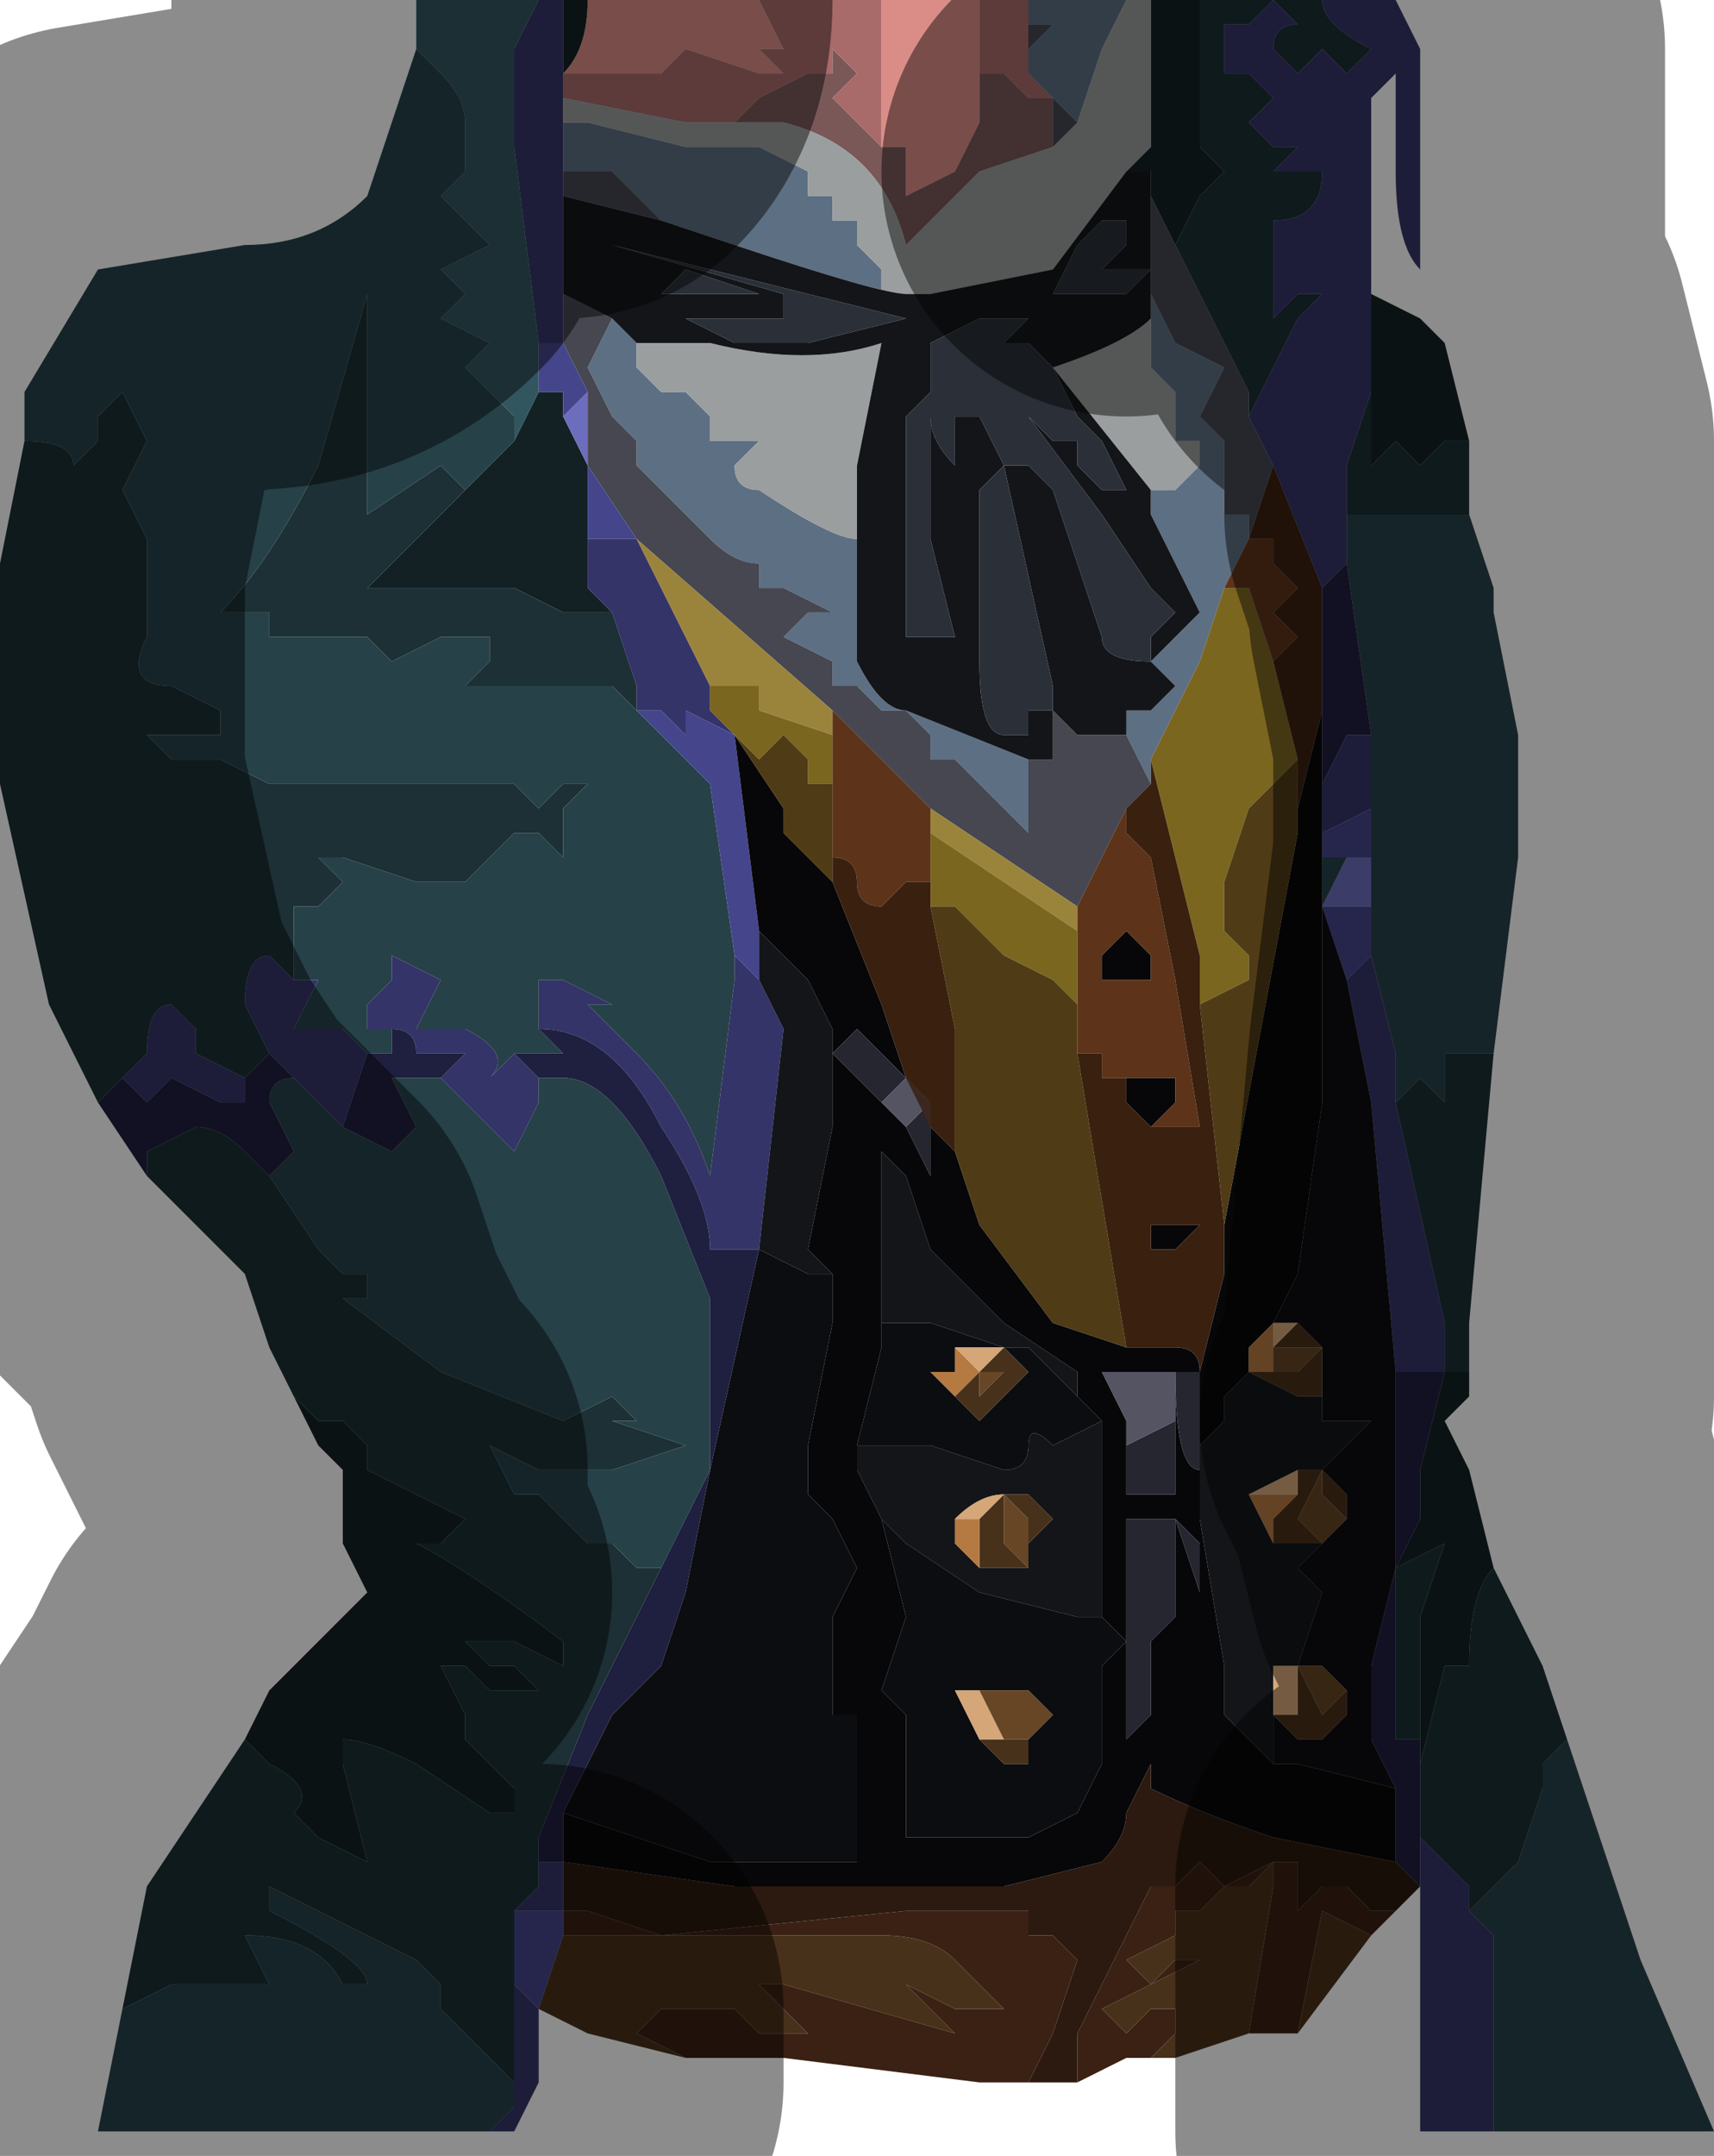 <?xml version="1.0" encoding="UTF-8" standalone="no"?>
<svg xmlns:xlink="http://www.w3.org/1999/xlink" height="4.4px" width="3.5px" xmlns="http://www.w3.org/2000/svg">
  <g transform="matrix(1.0, 0.0, 0.0, 1.0, 1.6, 2.2)">
    <path d="M0.4 -2.05 L0.45 -2.05 0.5 -2.0 0.55 -2.0 0.55 -1.9 0.55 -1.9 0.4 -1.85 0.3 -1.75 0.25 -1.7 Q0.2 -1.9 0.0 -1.95 L-0.15 -1.95 -0.1 -1.95 -0.05 -2.0 0.05 -2.05 0.05 -2.05 0.1 -2.05 0.1 -2.1 0.15 -2.05 0.1 -2.0 0.15 -1.95 0.2 -1.9 0.25 -1.9 0.25 -1.85 0.25 -1.8 0.35 -1.85 0.4 -1.95 0.4 -2.05" fill="#7a5858" fill-rule="evenodd" stroke="none"/>
    <path d="M0.55 -2.0 L0.5 -2.0 0.45 -2.05 0.4 -2.05 0.4 -2.2 0.5 -2.2 0.5 -2.15 0.5 -2.1 0.5 -2.05 0.55 -2.0 M0.25 -1.9 L0.2 -1.9 0.15 -1.95 0.1 -2.0 0.15 -2.05 0.1 -2.1 0.1 -2.05 0.05 -2.05 0.05 -2.05 -0.05 -2.0 -0.1 -1.95 -0.15 -1.95 -0.2 -1.95 -0.45 -2.0 -0.45 -2.05 -0.45 -2.05 -0.45 -2.05 -0.35 -2.05 -0.25 -2.05 -0.2 -2.05 -0.25 -2.05 -0.2 -2.1 -0.2 -2.1 -0.05 -2.05 0.0 -2.05 -0.05 -2.1 -0.05 -2.1 0.0 -2.1 -0.05 -2.2 0.2 -2.2 0.2 -2.1 0.2 -2.0 0.2 -1.9 0.25 -1.9 M-0.45 -2.05 L-0.45 -2.05 -0.45 -2.05" fill="#a86b6a" fill-rule="evenodd" stroke="none"/>
    <path d="M1.2 -1.4 L1.2 -1.5 1.2 -1.6 1.3 -1.55 1.35 -1.5 1.4 -1.3 1.4 -1.3 1.35 -1.3 1.3 -1.25 1.25 -1.3 1.2 -1.25 Q1.2 -1.25 1.2 -1.3 L1.2 -1.35 1.2 -1.4 M0.85 -2.2 L0.85 -1.95 0.85 -1.9 0.9 -1.85 0.9 -1.85 0.85 -1.8 0.8 -1.7 0.75 -1.8 0.75 -1.85 0.7 -1.85 0.75 -1.9 0.75 -1.95 0.75 -2.2 0.85 -2.2 M1.4 0.6 L1.4 0.65 1.35 0.7 1.4 0.8 1.45 1.0 Q1.4 1.05 1.4 1.2 L1.35 1.2 1.3 1.4 1.3 1.2 1.3 1.1 1.35 0.95 1.25 1.0 1.3 0.9 1.3 0.8 1.35 0.6 1.4 0.6 M-1.1 1.35 L-1.05 1.25 -1.0 1.2 -0.85 1.05 -0.9 0.95 -0.9 0.8 -0.95 0.75 -1.0 0.65 -0.95 0.7 -0.9 0.7 -0.85 0.75 -0.85 0.8 -0.65 0.9 -0.7 0.95 -0.75 0.95 -0.75 0.95 Q-0.65 1.0 -0.45 1.15 L-0.45 1.2 -0.55 1.15 -0.6 1.15 -0.6 1.15 -0.65 1.15 -0.6 1.2 -0.55 1.2 Q-0.5 1.25 -0.5 1.25 L-0.55 1.25 -0.6 1.25 -0.65 1.2 -0.7 1.2 -0.65 1.3 -0.65 1.35 -0.55 1.45 -0.55 1.5 -0.6 1.5 -0.75 1.4 Q-0.85 1.35 -0.9 1.35 L-0.9 1.4 -0.85 1.6 -0.85 1.6 -0.95 1.55 -1.0 1.5 Q-0.95 1.45 -1.05 1.4 L-1.1 1.35 M-0.45 -2.2 L-0.4 -2.2 Q-0.4 -2.1 -0.45 -2.05 L-0.45 -2.05 -0.45 -2.2 M-0.55 -1.3 L-0.5 -1.4 -0.45 -1.4 -0.45 -1.35 -0.4 -1.25 -0.4 -1.1 -0.4 -1.0 -0.35 -0.95 -0.45 -0.95 -0.55 -1.0 -0.6 -1.0 -0.6 -1.0 -0.7 -1.0 -0.85 -1.0 -0.75 -1.1 -0.65 -1.2 -0.55 -1.3" fill="#132125" fill-rule="evenodd" stroke="none"/>
    <path d="M1.1 -2.2 L1.25 -2.2 1.3 -2.1 1.3 -1.65 Q1.25 -1.7 1.25 -1.85 L1.25 -2.05 1.2 -2.0 1.2 -1.65 1.2 -1.6 1.2 -1.5 1.2 -1.4 1.15 -1.25 1.15 -1.15 1.15 -1.05 1.1 -1.0 1.1 -1.0 1.0 -1.25 0.95 -1.35 1.0 -1.45 1.05 -1.55 1.1 -1.6 1.05 -1.6 1.0 -1.55 1.0 -1.6 1.0 -1.75 Q1.1 -1.75 1.1 -1.85 L1.1 -1.85 1.05 -1.85 1.05 -1.85 1.0 -1.85 1.0 -1.85 1.05 -1.9 1.0 -1.9 0.95 -1.95 1.0 -2.0 0.95 -2.05 0.9 -2.05 0.9 -2.15 0.95 -2.15 1.0 -2.2 1.05 -2.15 Q1.0 -2.15 1.0 -2.1 L1.05 -2.05 1.1 -2.1 1.15 -2.05 1.2 -2.1 1.2 -2.1 Q1.1 -2.15 1.1 -2.2 M-0.45 -2.05 L-0.45 -2.0 -0.45 -1.95 -0.45 -1.85 -0.45 -1.8 -0.45 -1.6 -0.45 -1.5 -0.5 -1.5 -0.55 -1.9 -0.55 -2.1 -0.5 -2.2 -0.45 -2.2 -0.45 -2.05 -0.45 -2.05 M-0.3 -1.1 L-0.2 -0.9 -0.15 -0.8 -0.15 -0.75 -0.1 -0.7 -0.1 -0.7 -0.2 -0.75 -0.2 -0.7 -0.25 -0.75 -0.3 -0.75 -0.3 -0.8 -0.35 -0.95 -0.4 -1.0 -0.4 -1.1 -0.3 -1.1 -0.3 -1.1 M1.1 -0.5 L1.1 -0.6 1.15 -0.7 1.2 -0.7 1.2 -0.55 1.1 -0.5 M1.2 -0.25 L1.25 -0.05 1.25 0.05 1.35 0.5 1.35 0.6 1.25 0.6 1.2 0.05 1.15 -0.2 1.2 -0.25 M1.45 2.15 L1.3 2.15 1.3 1.65 1.3 1.55 1.4 1.65 1.4 1.7 1.45 1.75 1.45 2.15 M-0.5 1.9 L-0.5 2.05 -0.55 2.15 -0.6 2.15 -0.55 2.1 -0.55 2.05 -0.55 1.85 -0.5 1.9 M-1.0 -0.2 L-1.0 -0.2 -0.95 -0.2 -1.0 -0.1 -0.9 -0.1 -0.85 -0.05 -0.9 0.1 -1.0 0.0 -1.0 0.0 -1.05 -0.05 -1.05 -0.05 -1.1 -0.15 Q-1.1 -0.25 -1.05 -0.25 L-1.0 -0.2 M-0.8 -0.1 L-0.85 -0.1 -0.85 -0.15 -0.8 -0.2 -0.8 -0.25 -0.7 -0.2 -0.75 -0.1 -0.65 -0.1 Q-0.55 -0.05 -0.6 0.0 L-0.55 -0.05 -0.5 0.0 -0.5 0.05 -0.55 0.15 -0.65 0.05 -0.7 0.0 -0.7 0.0 -0.65 -0.05 -0.65 -0.05 -0.7 -0.05 -0.75 -0.05 Q-0.75 -0.1 -0.8 -0.1 L-0.8 -0.1 M-0.5 -0.1 L-0.5 -0.2 -0.45 -0.2 -0.35 -0.15 -0.4 -0.15 -0.4 -0.15 -0.3 -0.05 Q-0.2 0.05 -0.15 0.2 L-0.15 0.2 -0.1 -0.2 -0.1 -0.25 -0.05 -0.2 0.0 -0.1 -0.05 0.35 -0.05 0.35 -0.1 0.35 -0.15 0.35 Q-0.15 0.25 -0.25 0.1 -0.35 -0.1 -0.5 -0.1 M-0.3 -0.75 L-0.3 -0.75 M-1.35 0.0 L-1.3 -0.05 Q-1.3 -0.15 -1.25 -0.15 L-1.2 -0.1 -1.2 -0.05 -1.1 0.0 -1.1 0.05 -1.15 0.05 -1.25 0.0 -1.3 0.05 -1.35 0.0 M-0.5 1.6 L-0.45 1.6 -0.45 1.7 -0.55 1.7 -0.5 1.65 -0.5 1.6" fill="#343469" fill-rule="evenodd" stroke="none"/>
    <path d="M-0.75 -2.1 L-0.75 -2.2 -0.5 -2.2 -0.55 -2.1 -0.55 -1.9 -0.5 -1.5 -0.5 -1.4 -0.55 -1.3 -0.55 -1.35 -0.6 -1.4 -0.65 -1.45 -0.65 -1.45 -0.6 -1.5 -0.7 -1.55 -0.65 -1.6 -0.7 -1.65 -0.6 -1.7 -0.7 -1.8 -0.65 -1.85 -0.65 -1.95 -0.65 -1.95 Q-0.65 -2.0 -0.7 -2.05 L-0.75 -2.1" fill="#32565f" fill-rule="evenodd" stroke="none"/>
    <path d="M0.4 -2.2 L0.4 -2.05 0.4 -1.95 0.35 -1.85 0.25 -1.8 0.25 -1.85 0.25 -1.9 0.2 -1.9 0.2 -2.0 0.2 -2.1 0.2 -2.2 0.4 -2.2 M-0.05 -2.2 L0.0 -2.1 -0.05 -2.1 -0.05 -2.1 0.0 -2.05 -0.05 -2.05 -0.2 -2.1 -0.2 -2.1 -0.25 -2.05 -0.2 -2.05 -0.25 -2.05 -0.35 -2.05 -0.45 -2.05 Q-0.4 -2.1 -0.4 -2.2 L-0.05 -2.2" fill="#da8d87" fill-rule="evenodd" stroke="none"/>
    <path d="M1.1 -2.2 Q1.1 -2.15 1.2 -2.1 L1.2 -2.1 1.15 -2.05 1.1 -2.1 1.05 -2.05 1.0 -2.1 Q1.0 -2.15 1.05 -2.15 L1.0 -2.2 0.95 -2.15 0.9 -2.15 0.9 -2.05 0.95 -2.05 1.0 -2.0 0.95 -1.95 1.0 -1.9 1.05 -1.9 1.0 -1.85 1.0 -1.85 1.05 -1.85 1.05 -1.85 1.1 -1.85 1.1 -1.85 Q1.1 -1.75 1.0 -1.75 L1.0 -1.6 1.0 -1.55 1.05 -1.6 1.1 -1.6 1.05 -1.55 1.0 -1.45 0.95 -1.35 0.95 -1.4 0.8 -1.7 0.85 -1.8 0.9 -1.85 0.9 -1.85 0.85 -1.9 0.85 -1.95 0.85 -2.2 1.0 -2.2 1.1 -2.2 M1.15 -1.15 L1.15 -1.25 1.2 -1.4 1.2 -1.35 1.2 -1.3 Q1.2 -1.25 1.2 -1.25 L1.25 -1.3 1.3 -1.25 1.35 -1.3 1.4 -1.3 1.4 -1.15 1.4 -1.15 Q1.4 -1.15 1.35 -1.15 L1.35 -1.15 1.25 -1.15 1.15 -1.15 M1.25 0.05 L1.3 0.0 1.35 0.05 1.35 -0.05 1.45 -0.05 1.45 -0.05 1.4 0.5 1.4 0.6 1.35 0.6 1.35 0.5 1.25 0.05 M1.45 1.0 L1.55 1.2 1.6 1.35 Q1.55 1.4 1.55 1.4 L1.55 1.45 1.5 1.6 1.45 1.65 1.4 1.7 1.4 1.65 1.3 1.55 1.3 1.35 1.25 1.35 1.25 1.25 1.25 1.0 1.35 0.95 1.3 1.1 1.3 1.2 1.3 1.4 1.35 1.2 1.4 1.2 Q1.4 1.05 1.45 1.0 M-1.35 1.9 L-1.3 1.65 -1.1 1.35 -1.05 1.4 Q-0.95 1.45 -1.0 1.5 L-0.95 1.55 -0.85 1.6 -0.85 1.6 -0.9 1.4 -0.9 1.35 Q-0.85 1.35 -0.75 1.4 L-0.6 1.5 -0.55 1.5 -0.55 1.45 -0.65 1.35 -0.65 1.3 -0.7 1.2 -0.65 1.2 -0.6 1.25 -0.55 1.25 -0.5 1.25 Q-0.5 1.25 -0.55 1.2 L-0.6 1.2 -0.65 1.15 -0.6 1.15 -0.6 1.15 -0.55 1.15 -0.45 1.2 -0.45 1.15 Q-0.65 1.0 -0.75 0.95 L-0.75 0.95 -0.7 0.95 -0.65 0.9 -0.85 0.8 -0.85 0.75 -0.9 0.7 -0.95 0.7 -1.0 0.65 -1.05 0.55 -1.1 0.4 -1.15 0.35 -1.3 0.2 -1.3 0.15 -1.2 0.1 Q-1.15 0.1 -1.1 0.15 L-1.05 0.2 -1.05 0.2 -0.95 0.35 -0.9 0.4 Q-0.85 0.4 -0.85 0.4 L-0.85 0.45 -0.8 0.45 -0.9 0.45 -0.7 0.6 -0.45 0.7 -0.35 0.65 -0.3 0.7 -0.3 0.7 -0.35 0.7 -0.2 0.75 -0.35 0.8 -0.4 0.8 -0.45 0.8 -0.5 0.8 -0.6 0.75 -0.6 0.75 -0.55 0.85 -0.5 0.85 -0.4 0.95 -0.35 0.95 -0.35 0.95 -0.3 1.0 -0.3 1.0 -0.25 1.0 -0.35 1.2 -0.4 1.3 -0.5 1.55 -0.5 1.6 -0.5 1.65 -0.55 1.7 -0.55 1.85 -0.55 2.05 -0.6 2.0 -0.65 1.95 -0.7 1.9 -0.7 1.85 Q-0.7 1.85 -0.75 1.8 L-1.05 1.65 -1.05 1.7 Q-0.85 1.8 -0.85 1.85 L-0.9 1.85 Q-0.95 1.75 -1.1 1.75 L-1.1 1.75 -1.05 1.85 -1.2 1.85 -1.25 1.85 -1.35 1.9 M-1.4 0.05 L-1.5 -0.15 -1.6 -0.6 -1.6 -1.05 -1.55 -1.3 -1.55 -1.3 Q-1.45 -1.3 -1.45 -1.25 L-1.45 -1.25 -1.4 -1.3 -1.4 -1.35 -1.35 -1.4 -1.3 -1.3 -1.35 -1.2 -1.3 -1.1 -1.3 -0.9 Q-1.35 -0.8 -1.25 -0.8 L-1.15 -0.75 Q-1.15 -0.7 -1.15 -0.7 L-1.25 -0.7 -1.3 -0.7 -1.25 -0.65 -1.15 -0.65 -1.05 -0.6 -0.95 -0.6 -0.8 -0.6 -0.75 -0.6 -0.65 -0.6 -0.55 -0.6 -0.5 -0.55 -0.45 -0.6 -0.4 -0.6 -0.45 -0.55 -0.45 -0.5 -0.45 -0.45 -0.5 -0.5 -0.5 -0.5 -0.55 -0.5 -0.6 -0.45 -0.65 -0.4 -0.65 -0.4 -0.7 -0.4 -0.75 -0.4 -0.9 -0.45 -0.95 -0.45 -0.95 -0.45 -0.9 -0.4 -0.9 -0.4 -0.95 -0.35 -1.0 -0.35 -1.0 -0.2 -1.05 -0.25 Q-1.1 -0.25 -1.1 -0.15 L-1.05 -0.05 -1.05 -0.05 -1.1 0.0 -1.2 -0.05 -1.2 -0.1 -1.25 -0.15 Q-1.3 -0.15 -1.3 -0.05 L-1.35 0.0 -1.35 0.0 -1.4 0.05 M-0.3 -0.75 L-0.35 -0.8 -0.4 -0.8 -0.45 -0.8 -0.55 -0.8 -0.6 -0.8 -0.65 -0.8 -0.6 -0.85 -0.6 -0.9 -0.7 -0.9 -0.8 -0.85 -0.85 -0.9 -0.9 -0.9 -1.0 -0.9 -1.05 -0.9 -1.05 -0.95 -1.05 -0.95 -1.15 -0.95 Q-1.05 -1.05 -0.95 -1.25 L-0.85 -1.6 -0.85 -1.4 Q-0.85 -1.3 -0.85 -1.25 L-0.85 -1.15 -0.7 -1.25 -0.65 -1.2 -0.75 -1.1 -0.85 -1.0 -0.7 -1.0 -0.6 -1.0 -0.6 -1.0 -0.55 -1.0 -0.45 -0.95 -0.35 -0.95 -0.3 -0.8 -0.3 -0.75" fill="#1c3035" fill-rule="evenodd" stroke="none"/>
    <path d="M1.15 -1.05 L1.15 -1.15 1.25 -1.15 1.35 -1.15 1.35 -1.15 Q1.4 -1.15 1.4 -1.15 L1.4 -1.15 1.45 -1.0 1.45 -0.95 1.5 -0.7 1.5 -0.45 1.45 -0.05 1.45 -0.05 1.35 -0.05 1.35 0.05 1.3 0.0 1.25 0.05 1.25 -0.05 1.2 -0.25 1.2 -0.35 1.2 -0.45 1.2 -0.55 1.2 -0.7 1.15 -1.05 M1.1 -0.35 L1.1 -0.45 1.15 -0.45 1.1 -0.35 M1.6 1.35 L1.7 1.65 1.75 1.8 1.9 2.15 1.45 2.15 1.45 1.75 1.4 1.7 1.45 1.65 1.5 1.6 1.55 1.45 1.55 1.4 Q1.55 1.4 1.6 1.35 M-0.6 2.15 L-1.4 2.15 -1.35 1.9 -1.25 1.85 -1.2 1.85 -1.05 1.85 -1.1 1.75 -1.1 1.75 Q-0.95 1.75 -0.9 1.85 L-0.85 1.85 Q-0.85 1.8 -1.05 1.7 L-1.05 1.65 -0.75 1.8 Q-0.7 1.85 -0.7 1.85 L-0.7 1.9 -0.65 1.95 -0.6 2.0 -0.55 2.05 -0.55 2.1 -0.6 2.15 M-1.55 -1.3 L-1.55 -1.4 -1.4 -1.65 -1.1 -1.7 Q-0.95 -1.7 -0.85 -1.8 L-0.85 -1.8 -0.75 -2.1 -0.7 -2.05 Q-0.65 -2.0 -0.65 -1.95 L-0.65 -1.95 -0.65 -1.85 -0.7 -1.8 -0.6 -1.7 -0.7 -1.65 -0.65 -1.6 -0.7 -1.55 -0.6 -1.5 -0.65 -1.45 -0.65 -1.45 -0.6 -1.4 -0.55 -1.35 -0.55 -1.3 -0.65 -1.2 -0.7 -1.25 -0.85 -1.15 -0.85 -1.25 Q-0.85 -1.3 -0.85 -1.4 L-0.85 -1.6 -0.95 -1.25 Q-1.05 -1.05 -1.15 -0.95 L-1.05 -0.95 -1.05 -0.95 -1.05 -0.9 -1.0 -0.9 -0.9 -0.9 -0.85 -0.9 -0.8 -0.85 -0.7 -0.9 -0.6 -0.9 -0.6 -0.85 -0.65 -0.8 -0.6 -0.8 -0.55 -0.8 -0.45 -0.8 -0.4 -0.8 -0.35 -0.8 -0.3 -0.75 -0.15 -0.6 -0.1 -0.25 -0.1 -0.2 -0.15 0.2 -0.15 0.2 Q-0.2 0.05 -0.3 -0.05 L-0.4 -0.15 -0.4 -0.15 -0.35 -0.15 -0.45 -0.2 -0.5 -0.2 -0.5 -0.1 -0.45 -0.05 -0.5 -0.05 -0.55 -0.05 -0.6 0.0 Q-0.55 -0.05 -0.65 -0.1 L-0.75 -0.1 -0.7 -0.2 -0.8 -0.25 -0.8 -0.2 -0.85 -0.15 -0.85 -0.1 -0.8 -0.1 -0.8 -0.05 -0.85 -0.05 -0.9 -0.1 -1.0 -0.1 -0.95 -0.2 -1.0 -0.2 -1.0 -0.2 -1.0 -0.35 -0.95 -0.35 -0.9 -0.4 -0.9 -0.4 -0.95 -0.45 -0.95 -0.45 -0.9 -0.45 -0.75 -0.4 -0.7 -0.4 -0.65 -0.4 -0.65 -0.4 -0.6 -0.45 -0.55 -0.5 -0.5 -0.5 -0.5 -0.5 -0.45 -0.45 -0.45 -0.5 -0.45 -0.55 -0.4 -0.6 -0.45 -0.6 -0.5 -0.55 -0.55 -0.6 -0.65 -0.6 -0.75 -0.6 -0.8 -0.6 -0.95 -0.6 -1.05 -0.6 -1.15 -0.65 -1.25 -0.65 -1.3 -0.7 -1.25 -0.7 -1.15 -0.7 Q-1.15 -0.7 -1.15 -0.75 L-1.25 -0.8 Q-1.35 -0.8 -1.3 -0.9 L-1.3 -1.1 -1.35 -1.2 -1.3 -1.3 -1.35 -1.4 -1.4 -1.35 -1.4 -1.3 -1.45 -1.25 -1.45 -1.25 Q-1.45 -1.3 -1.55 -1.3 L-1.55 -1.3 M1.1 -0.45 L1.1 -0.45 M-0.3 -0.75 L-0.3 -0.75 M-1.0 0.0 L-1.0 0.0 -0.9 0.1 -0.8 0.15 -0.75 0.1 -0.8 0.0 -0.75 0.0 -0.7 0.0 -0.65 0.05 -0.55 0.15 -0.5 0.05 -0.5 0.0 -0.45 0.0 Q-0.35 0.0 -0.25 0.2 L-0.15 0.45 -0.15 0.7 -0.15 0.8 -0.25 1.0 -0.3 1.0 -0.3 1.0 -0.35 0.95 -0.35 0.95 -0.4 0.95 -0.5 0.85 -0.55 0.85 -0.6 0.75 -0.6 0.75 -0.5 0.8 -0.45 0.8 -0.4 0.8 -0.35 0.8 -0.2 0.75 -0.35 0.7 -0.3 0.7 -0.3 0.7 -0.35 0.65 -0.45 0.7 -0.7 0.6 -0.9 0.45 -0.8 0.45 -0.85 0.45 -0.85 0.4 Q-0.85 0.4 -0.9 0.4 L-0.95 0.35 -1.05 0.2 -1.0 0.15 -1.05 0.05 Q-1.05 0.0 -1.0 0.0" fill="#264148" fill-rule="evenodd" stroke="none"/>
    <path d="M0.5 -2.05 L0.5 -2.1 0.55 -2.15 0.55 -2.15 0.5 -2.15 0.5 -2.2 0.7 -2.2 0.65 -2.1 0.6 -1.95 0.5 -2.05 M-0.45 -1.95 L-0.4 -1.95 -0.2 -1.9 -0.1 -1.9 0.0 -1.9 -0.05 -1.9 0.05 -1.85 0.05 -1.8 0.1 -1.8 0.1 -1.75 Q0.1 -1.75 0.15 -1.75 L0.15 -1.7 0.2 -1.65 0.2 -1.6 0.25 -1.6 Q0.2 -1.6 -0.1 -1.7 L-0.25 -1.75 -0.3 -1.8 -0.35 -1.85 -0.45 -1.85 -0.45 -1.95 M-0.35 -1.55 L-0.3 -1.5 -0.3 -1.5 -0.3 -1.45 -0.25 -1.4 -0.2 -1.4 -0.15 -1.35 -0.15 -1.3 -0.05 -1.3 -0.1 -1.25 -0.1 -1.25 Q-0.1 -1.2 -0.05 -1.2 0.1 -1.1 0.15 -1.1 L0.15 -0.85 Q0.2 -0.75 0.25 -0.75 L0.5 -0.65 0.5 -0.6 0.5 -0.5 0.5 -0.5 0.45 -0.55 0.4 -0.6 0.35 -0.65 0.3 -0.65 0.3 -0.7 0.35 -0.7 0.35 -0.7 0.3 -0.7 0.25 -0.75 0.25 -0.75 0.2 -0.75 0.2 -0.75 0.15 -0.8 0.15 -0.8 0.1 -0.8 0.1 -0.85 0.0 -0.9 0.05 -0.95 0.1 -0.95 0.1 -0.95 0.0 -1.0 0.0 -1.0 0.05 -1.0 0.1 -1.0 0.05 -1.0 -0.05 -1.0 -0.05 -1.05 Q-0.1 -1.05 -0.15 -1.1 L-0.2 -1.15 -0.2 -1.15 -0.25 -1.2 -0.3 -1.25 -0.3 -1.3 -0.35 -1.35 -0.4 -1.45 -0.35 -1.55 M0.7 -0.7 L0.7 -0.75 0.75 -0.75 0.8 -0.8 0.8 -0.8 0.75 -0.85 0.85 -0.95 0.75 -1.15 0.75 -1.15 0.75 -1.2 0.8 -1.2 0.85 -1.25 0.85 -1.3 0.8 -1.3 0.8 -1.3 0.8 -1.4 0.75 -1.45 0.75 -1.5 0.75 -1.55 0.75 -1.6 0.8 -1.5 0.9 -1.45 0.85 -1.35 0.9 -1.3 0.9 -1.2 0.9 -1.15 0.9 -1.15 0.95 -1.15 0.95 -1.1 0.95 -1.1 0.9 -1.0 0.85 -0.85 0.75 -0.65 0.75 -0.6 0.7 -0.7 M0.15 -0.85 L0.1 -0.85 0.15 -0.85 0.15 -0.85" fill="#5d6f83" fill-rule="evenodd" stroke="none"/>
    <path d="M0.75 -2.2 L0.75 -1.95 0.75 -1.9 0.7 -1.85 0.55 -1.65 0.3 -1.6 0.25 -1.6 0.2 -1.6 0.2 -1.65 0.15 -1.7 0.15 -1.75 Q0.1 -1.75 0.1 -1.75 L0.1 -1.8 0.05 -1.8 0.05 -1.85 -0.05 -1.9 0.0 -1.9 -0.1 -1.9 -0.2 -1.9 -0.4 -1.95 -0.45 -1.95 -0.45 -2.0 -0.2 -1.95 -0.15 -1.95 0.0 -1.95 Q0.2 -1.9 0.25 -1.7 L0.3 -1.75 0.4 -1.85 0.55 -1.9 0.55 -1.9 0.6 -1.95 0.6 -1.95 0.65 -2.1 0.7 -2.2 0.75 -2.2 M-0.3 -1.5 L-0.15 -1.5 Q0.05 -1.45 0.2 -1.5 L0.15 -1.25 0.15 -1.1 Q0.1 -1.1 -0.05 -1.2 -0.1 -1.2 -0.1 -1.25 L-0.1 -1.25 -0.05 -1.3 -0.15 -1.3 -0.15 -1.35 -0.2 -1.4 -0.25 -1.4 -0.3 -1.45 -0.3 -1.5 M0.75 -1.15 L0.75 -1.2 0.55 -1.45 Q0.7 -1.5 0.75 -1.55 L0.75 -1.55 0.75 -1.5 0.75 -1.45 0.8 -1.4 0.8 -1.3 0.8 -1.3 0.85 -1.3 0.85 -1.25 0.8 -1.2 0.75 -1.2 0.75 -1.15" fill="#9a9e9f" fill-rule="evenodd" stroke="none"/>
    <path d="M0.95 -1.35 L1.0 -1.25 0.95 -1.1 0.95 -1.15 0.9 -1.15 0.9 -1.15 0.9 -1.2 0.9 -1.3 0.85 -1.35 0.9 -1.45 0.8 -1.5 0.75 -1.6 0.75 -1.85 0.75 -1.8 0.8 -1.7 0.95 -1.4 0.95 -1.35 M0.55 -2.0 L0.5 -2.05 0.6 -1.95 0.6 -1.95 0.55 -1.9 0.55 -2.0 M0.5 -2.1 L0.5 -2.15 0.55 -2.15 0.55 -2.15 0.5 -2.1 M-0.25 -1.75 L-0.45 -1.8 -0.45 -1.85 -0.35 -1.85 -0.3 -1.8 -0.25 -1.75 M-0.45 -1.6 L-0.35 -1.55 -0.4 -1.45 -0.35 -1.35 -0.3 -1.3 -0.3 -1.25 -0.25 -1.2 -0.2 -1.15 -0.2 -1.15 -0.15 -1.1 Q-0.1 -1.05 -0.05 -1.05 L-0.05 -1.0 0.05 -1.0 0.1 -1.0 0.05 -1.0 0.0 -1.0 0.0 -1.0 0.1 -0.95 0.1 -0.95 0.05 -0.95 0.0 -0.9 0.1 -0.85 0.1 -0.8 0.15 -0.8 0.15 -0.8 0.2 -0.75 0.2 -0.75 0.25 -0.75 0.25 -0.75 0.3 -0.7 0.35 -0.7 0.35 -0.7 0.3 -0.7 0.3 -0.65 0.35 -0.65 0.4 -0.6 0.45 -0.55 0.5 -0.5 0.5 -0.5 0.5 -0.6 0.5 -0.65 0.55 -0.65 0.55 -0.75 0.6 -0.7 0.65 -0.7 0.7 -0.7 0.7 -0.7 0.75 -0.6 0.7 -0.55 0.6 -0.35 0.6 -0.35 0.3 -0.55 0.25 -0.6 0.15 -0.7 0.1 -0.75 -0.3 -1.1 -0.3 -1.1 -0.4 -1.25 -0.4 -1.4 -0.45 -1.5 -0.45 -1.6 M0.15 -0.85 L0.15 -0.85 0.1 -0.85 0.15 -0.85 M-0.3 -1.1 L-0.3 -1.1" fill="#464751" fill-rule="evenodd" stroke="none"/>
    <path d="M0.7 -1.85 L0.75 -1.85 0.75 -1.6 0.75 -1.55 0.75 -1.55 Q0.7 -1.5 0.55 -1.45 L0.75 -1.2 0.75 -1.15 0.75 -1.15 0.85 -0.95 0.75 -0.85 0.8 -0.8 0.8 -0.8 0.75 -0.75 0.7 -0.75 0.7 -0.7 0.7 -0.7 0.65 -0.7 0.6 -0.7 0.55 -0.75 0.55 -0.65 0.5 -0.65 0.25 -0.75 Q0.2 -0.75 0.15 -0.85 L0.15 -1.1 0.15 -1.25 0.2 -1.5 Q0.05 -1.45 -0.15 -1.5 L-0.3 -1.5 -0.3 -1.5 -0.35 -1.55 -0.45 -1.6 -0.45 -1.8 -0.25 -1.75 -0.1 -1.7 Q0.2 -1.6 0.25 -1.6 L0.3 -1.6 0.55 -1.65 0.7 -1.85 M0.45 -1.55 L0.4 -1.55 0.4 -1.55 0.3 -1.5 0.3 -1.5 0.3 -1.4 0.25 -1.35 0.25 -1.1 0.25 -0.9 0.25 -0.9 0.35 -0.9 0.3 -1.1 0.3 -1.25 0.3 -1.35 Q0.3 -1.3 0.35 -1.25 L0.35 -1.35 0.4 -1.35 0.4 -1.35 0.45 -1.25 0.4 -1.2 0.4 -0.85 Q0.4 -0.7 0.45 -0.7 L0.5 -0.7 0.5 -0.75 0.55 -0.75 0.55 -0.8 0.45 -1.25 0.5 -1.25 0.55 -1.2 0.6 -1.05 0.65 -0.9 Q0.65 -0.85 0.75 -0.85 L0.75 -0.85 0.75 -0.9 0.8 -0.95 0.8 -0.95 0.75 -1.0 0.65 -1.15 0.5 -1.35 0.55 -1.3 0.6 -1.3 0.6 -1.25 0.65 -1.2 0.7 -1.2 0.65 -1.3 0.6 -1.35 0.55 -1.45 0.5 -1.5 0.5 -1.5 0.45 -1.5 0.5 -1.55 0.45 -1.55 M0.7 -1.7 L0.7 -1.75 0.65 -1.75 0.6 -1.7 0.55 -1.6 0.65 -1.6 0.7 -1.6 0.7 -1.6 0.75 -1.65 0.7 -1.65 0.65 -1.65 0.65 -1.65 0.7 -1.7 M0.5 -1.35 L0.5 -1.35 0.5 -1.35 M0.25 -1.55 L0.25 -1.55 -0.35 -1.7 0.0 -1.6 -0.05 -1.6 -0.2 -1.65 -0.25 -1.6 0.0 -1.6 0.0 -1.55 -0.25 -1.55 -0.2 -1.55 -0.1 -1.5 0.05 -1.5 0.25 -1.55 M-0.05 -0.3 L0.05 -0.2 0.05 -0.2 0.1 -0.1 0.1 0.1 0.05 0.35 0.1 0.4 0.05 0.4 -0.05 0.35 -0.05 0.35 0.0 -0.1 -0.05 -0.2 -0.05 -0.3 M1.0 1.4 L0.9 1.3 0.9 1.2 0.85 0.9 0.85 0.75 0.9 0.7 0.9 0.65 0.95 0.6 1.05 0.65 1.1 0.65 1.1 0.7 1.15 0.7 1.2 0.7 1.1 0.8 1.05 0.8 0.95 0.85 1.0 0.95 1.05 0.95 1.1 0.95 1.05 1.0 1.1 1.05 1.05 1.2 1.0 1.2 1.0 1.3 1.0 1.4 M0.2 0.5 L0.2 0.1 0.2 0.15 0.25 0.2 0.3 0.35 0.45 0.5 0.6 0.6 0.6 0.65 0.55 0.6 0.5 0.55 0.45 0.55 0.3 0.5 0.2 0.5 M0.65 0.7 L0.65 0.8 0.65 1.05 0.65 1.1 0.6 1.1 0.4 1.05 0.25 0.95 0.2 0.9 0.15 0.8 0.15 0.75 0.2 0.75 0.25 0.75 0.3 0.75 0.45 0.8 Q0.5 0.8 0.5 0.75 0.5 0.7 0.55 0.75 L0.65 0.7 M0.45 0.55 L0.5 0.6 0.45 0.55 M0.35 0.9 L0.35 0.95 0.4 1.0 0.45 1.0 0.5 1.0 0.5 0.95 0.55 0.9 0.5 0.85 0.45 0.85 Q0.4 0.85 0.35 0.9 M0.4 1.35 L0.35 1.35 0.4 1.35" fill="#131519" fill-rule="evenodd" stroke="none"/>
    <path d="M0.45 -1.55 L0.5 -1.55 0.45 -1.5 0.5 -1.5 0.5 -1.5 0.55 -1.45 0.6 -1.35 0.65 -1.3 0.7 -1.2 0.65 -1.2 0.6 -1.25 0.6 -1.3 0.55 -1.3 0.5 -1.35 0.65 -1.15 0.75 -1.0 0.8 -0.95 0.8 -0.95 0.75 -0.9 0.75 -0.85 0.75 -0.85 Q0.65 -0.85 0.65 -0.9 L0.6 -1.05 0.55 -1.2 0.5 -1.25 0.45 -1.25 0.55 -0.8 0.55 -0.75 0.5 -0.75 0.5 -0.7 0.45 -0.7 Q0.4 -0.7 0.4 -0.85 L0.4 -1.2 0.45 -1.25 0.4 -1.35 0.4 -1.35 0.35 -1.35 0.35 -1.25 Q0.3 -1.3 0.3 -1.35 L0.3 -1.25 0.3 -1.1 0.35 -0.9 0.25 -0.9 0.25 -0.9 0.25 -1.1 0.25 -1.35 0.3 -1.4 0.3 -1.5 0.3 -1.5 0.4 -1.55 0.4 -1.55 0.45 -1.55 M0.25 -1.55 L0.05 -1.5 -0.1 -1.5 -0.2 -1.55 -0.25 -1.55 0.0 -1.55 0.0 -1.6 -0.25 -1.6 -0.2 -1.65 -0.05 -1.6 0.0 -1.6 -0.35 -1.7 0.25 -1.55 0.25 -1.55 M0.5 -1.35 L0.5 -1.35 0.5 -1.35 M0.7 -1.7 L0.65 -1.65 0.65 -1.65 0.7 -1.65 0.75 -1.65 0.7 -1.6 0.7 -1.6 0.65 -1.6 0.55 -1.6 0.6 -1.7 0.65 -1.75 0.7 -1.75 0.7 -1.7" fill="#2a2f38" fill-rule="evenodd" stroke="none"/>
    <path d="M1.1 -0.45 L1.1 -0.5 1.1 -0.5 1.2 -0.55 1.2 -0.45 1.1 -0.45 1.1 -0.45 M1.2 -0.35 L1.2 -0.25 1.15 -0.2 1.1 -0.35 1.2 -0.35 M-0.45 1.7 L-0.45 1.75 -0.5 1.9 -0.55 1.85 -0.55 1.7 -0.45 1.7 M-0.5 -1.4 L-0.5 -1.5 -0.45 -1.5 -0.4 -1.4 -0.45 -1.35 -0.45 -1.4 -0.5 -1.4 M-0.4 -1.25 L-0.4 -1.25 -0.3 -1.1 -0.3 -1.1 -0.4 -1.1 -0.4 -1.25 M-0.1 -0.25 L-0.15 -0.6 -0.3 -0.75 -0.25 -0.75 -0.2 -0.7 -0.2 -0.75 -0.1 -0.7 -0.05 -0.3 -0.05 -0.2 -0.1 -0.25" fill="#45458c" fill-rule="evenodd" stroke="none"/>
    <path d="M0.1 -0.7 L0.1 -0.7 -0.05 -0.75 -0.05 -0.75 -0.05 -0.8 -0.1 -0.8 -0.15 -0.8 -0.2 -0.9 -0.3 -1.1 0.1 -0.75 0.1 -0.7 M0.3 -0.55 L0.6 -0.35 0.6 -0.3 0.3 -0.5 0.3 -0.55" fill="#9a843c" fill-rule="evenodd" stroke="none"/>
    <path d="M1.1 -0.35 L1.1 -0.35 1.15 -0.45 1.1 -0.45 1.2 -0.45 1.2 -0.35 1.1 -0.35 M-0.4 -1.25 L-0.4 -1.25 -0.45 -1.35 -0.4 -1.4 -0.4 -1.25" fill="#6d6dbd" fill-rule="evenodd" stroke="none"/>
    <path d="M1.0 -0.85 L1.05 -0.65 0.95 -0.55 0.9 -0.4 0.9 -0.3 0.95 -0.25 0.95 -0.2 0.85 -0.15 0.85 -0.25 0.75 -0.65 0.85 -0.85 0.9 -1.0 0.95 -1.0 1.0 -0.85 M-0.15 -0.8 L-0.1 -0.8 -0.05 -0.8 -0.05 -0.75 -0.05 -0.75 0.1 -0.7 0.1 -0.7 0.1 -0.6 0.05 -0.6 0.05 -0.65 0.0 -0.7 -0.05 -0.65 -0.1 -0.7 -0.1 -0.7 -0.15 -0.75 -0.15 -0.8 M0.3 -0.5 L0.6 -0.3 0.6 -0.15 0.55 -0.2 0.45 -0.25 0.45 -0.25 0.4 -0.3 0.35 -0.35 0.3 -0.35 0.3 -0.4 0.3 -0.5" fill="#7b6620" fill-rule="evenodd" stroke="none"/>
    <path d="M1.05 -0.55 L1.05 -0.55 1.1 -0.75 1.1 -0.6 1.1 -0.5 1.1 -0.5 1.1 -0.45 1.1 -0.35 1.1 0.05 1.05 0.4 1.0 0.5 0.95 0.55 0.95 0.6 0.9 0.65 0.9 0.7 0.85 0.75 0.85 0.9 0.9 1.2 0.9 1.3 1.0 1.4 1.05 1.4 1.25 1.45 1.25 1.6 1.0 1.55 Q0.85 1.5 0.75 1.45 L0.75 1.4 0.7 1.5 Q0.7 1.55 0.65 1.6 L0.45 1.65 0.35 1.65 0.3 1.65 -0.1 1.65 -0.1 1.65 -0.45 1.6 -0.45 1.5 -0.15 1.6 0.15 1.6 0.15 1.3 0.1 1.3 0.1 1.25 0.1 1.1 0.15 1.0 0.1 0.9 0.05 0.85 0.05 0.75 0.1 0.5 0.1 0.4 0.05 0.35 0.1 0.1 0.1 -0.1 0.05 -0.2 0.05 -0.2 -0.05 -0.3 -0.1 -0.7 0.0 -0.55 0.0 -0.5 0.05 -0.45 0.1 -0.4 0.2 -0.15 0.25 0.0 0.25 0.0 0.15 -0.1 0.1 -0.05 0.2 0.05 0.25 0.1 0.3 0.2 0.3 0.1 0.35 0.15 0.4 0.3 0.55 0.5 0.7 0.55 0.8 0.55 Q0.85 0.55 0.85 0.6 L0.9 0.4 0.9 0.3 1.05 -0.5 1.05 -0.55 M0.25 0.0 L0.25 0.0 M1.1 -0.35 L1.1 -0.35 M0.65 -0.25 L0.65 -0.25 0.7 -0.3 0.75 -0.25 0.75 -0.2 0.7 -0.2 0.7 -0.2 0.65 -0.2 0.65 -0.25 M0.7 0.0 L0.7 0.0 0.75 0.0 0.8 0.0 0.8 0.05 0.75 0.1 0.7 0.05 0.7 0.0 M0.8 0.3 L0.85 0.3 0.8 0.35 0.75 0.35 0.75 0.3 0.8 0.3 M0.8 0.7 L0.8 0.6 0.65 0.6 0.7 0.7 0.7 0.75 0.7 0.85 0.75 0.85 0.8 0.85 0.8 0.7 M0.6 0.65 L0.6 0.6 0.45 0.5 0.3 0.35 0.25 0.2 0.2 0.15 0.2 0.1 0.2 0.5 0.2 0.55 0.15 0.75 0.15 0.8 0.2 0.9 0.25 1.1 0.2 1.25 0.25 1.3 0.25 1.35 0.25 1.55 0.5 1.55 0.6 1.5 0.65 1.4 0.65 1.2 0.7 1.15 0.65 1.1 0.65 1.05 0.65 0.8 0.65 0.7 0.6 0.65 M0.75 0.9 L0.7 0.9 0.7 1.1 0.7 1.35 0.75 1.3 0.75 1.25 0.75 1.15 0.8 1.1 0.8 0.9 0.75 0.9 M0.8 0.9 L0.85 1.05 0.85 0.95 0.8 0.9 M0.85 0.65 L0.85 0.6 0.8 0.6 Q0.8 0.8 0.85 0.8 L0.85 0.65" fill="#070709" fill-rule="evenodd" stroke="none"/>
    <path d="M0.95 -1.1 L1.0 -1.1 1.0 -1.05 1.05 -1.0 1.0 -0.95 1.05 -0.9 1.0 -0.85 0.95 -1.0 0.9 -1.0 0.95 -1.1 M0.1 -0.7 L0.1 -0.75 0.15 -0.7 0.25 -0.6 0.3 -0.55 0.3 -0.5 0.3 -0.4 0.25 -0.4 0.25 -0.4 0.2 -0.35 Q0.15 -0.35 0.15 -0.4 0.15 -0.45 0.1 -0.45 L0.1 -0.45 0.1 -0.6 0.1 -0.7 M0.6 -0.35 L0.6 -0.35 0.7 -0.55 0.7 -0.5 0.75 -0.45 0.8 -0.2 0.85 0.1 0.8 0.1 0.75 0.1 0.8 0.05 0.8 0.0 0.75 0.0 0.7 0.0 0.7 0.0 0.65 0.0 0.65 -0.05 0.6 -0.05 0.6 -0.15 0.6 -0.3 0.6 -0.35 M0.65 -0.25 L0.65 -0.2 0.7 -0.2 0.7 -0.2 0.75 -0.2 0.75 -0.25 0.7 -0.3 0.65 -0.25 0.65 -0.25" fill="#5d3319" fill-rule="evenodd" stroke="none"/>
    <path d="M1.05 -0.65 L1.05 -0.55 1.05 -0.5 0.9 0.3 0.85 -0.15 0.95 -0.2 0.95 -0.25 0.9 -0.3 0.9 -0.4 0.95 -0.55 1.05 -0.65 M-0.1 -0.7 L-0.05 -0.65 0.0 -0.7 0.05 -0.65 0.05 -0.6 0.1 -0.6 0.1 -0.45 0.1 -0.4 0.05 -0.45 0.0 -0.5 0.0 -0.55 -0.1 -0.7 M0.3 -0.35 L0.35 -0.35 0.4 -0.3 0.45 -0.25 0.45 -0.25 0.55 -0.2 0.6 -0.15 0.6 -0.05 0.7 0.55 0.55 0.5 0.4 0.3 0.35 0.15 0.35 -0.1 0.3 -0.35" fill="#4f3b15" fill-rule="evenodd" stroke="none"/>
    <path d="M1.0 -1.25 L1.1 -1.0 1.1 -1.0 1.1 -0.75 1.05 -0.55 1.05 -0.55 1.05 -0.65 1.0 -0.85 1.05 -0.9 1.0 -0.95 1.05 -1.0 1.0 -1.05 1.0 -1.1 0.95 -1.1 1.0 -1.25 M0.95 -1.1 L0.95 -1.1 M0.75 -0.65 L0.85 -0.25 0.85 -0.15 0.9 0.3 0.9 0.4 0.85 0.6 Q0.85 0.55 0.8 0.55 L0.7 0.55 0.6 -0.05 0.65 -0.05 0.65 0.0 0.7 0.0 0.7 0.05 0.75 0.1 0.8 0.1 0.85 0.1 0.8 -0.2 0.75 -0.45 0.7 -0.5 0.7 -0.55 0.75 -0.6 0.75 -0.65 M0.1 -0.45 L0.1 -0.45 Q0.15 -0.45 0.15 -0.4 0.15 -0.35 0.2 -0.35 L0.25 -0.4 0.25 -0.4 0.3 -0.4 0.3 -0.35 0.35 -0.1 0.35 0.15 0.3 0.1 0.25 0.0 0.25 0.0 0.2 -0.15 0.1 -0.4 0.1 -0.45 M0.8 0.3 L0.75 0.3 0.75 0.35 0.8 0.35 0.85 0.3 0.8 0.3" fill="#3a200f" fill-rule="evenodd" stroke="none"/>
    <path d="M0.2 0.05 L0.1 -0.05 0.15 -0.1 0.25 0.0 0.2 0.05 M0.3 0.05 L0.3 0.1 0.3 0.2 0.25 0.1 0.3 0.05 M0.8 0.7 L0.8 0.85 0.75 0.85 0.7 0.85 0.7 0.75 0.8 0.7 M0.85 0.65 L0.85 0.8 Q0.8 0.8 0.8 0.6 L0.85 0.6 0.85 0.65 M0.8 0.9 L0.85 0.95 0.85 1.05 0.8 0.9 0.8 1.1 0.75 1.15 0.75 1.25 0.75 1.3 0.7 1.35 0.7 1.1 0.7 0.9 0.75 0.9 0.8 0.9" fill="#262631" fill-rule="evenodd" stroke="none"/>
    <path d="M0.1 0.4 L0.1 0.5 0.05 0.75 0.05 0.85 0.1 0.9 0.15 1.0 0.1 1.1 0.1 1.25 0.1 1.3 0.15 1.3 0.15 1.6 -0.15 1.6 -0.45 1.5 -0.45 1.5 -0.35 1.3 -0.25 1.2 -0.2 1.05 -0.15 0.8 -0.05 0.35 0.05 0.4 0.1 0.4 M1.25 1.45 L1.05 1.4 1.0 1.4 1.0 1.3 1.05 1.35 1.1 1.35 1.15 1.3 1.15 1.25 1.1 1.2 1.05 1.2 1.1 1.05 1.05 1.0 1.1 0.95 1.15 0.9 1.15 0.85 1.1 0.8 1.2 0.7 1.15 0.7 1.1 0.7 1.1 0.65 1.1 0.55 1.05 0.5 1.0 0.5 1.05 0.4 1.1 0.05 1.1 -0.35 1.15 -0.2 1.2 0.05 1.25 0.6 1.25 0.8 1.25 1.0 1.2 1.2 1.2 1.35 1.25 1.45 M0.6 0.65 L0.65 0.7 0.55 0.75 Q0.5 0.7 0.5 0.75 0.5 0.8 0.45 0.8 L0.3 0.75 0.25 0.75 0.2 0.75 0.15 0.75 0.2 0.55 0.2 0.5 0.3 0.5 0.45 0.55 0.5 0.55 0.55 0.6 0.6 0.65 M0.65 1.1 L0.7 1.15 0.65 1.2 0.65 1.4 0.6 1.5 0.5 1.55 0.25 1.55 0.25 1.35 0.25 1.3 0.2 1.25 0.25 1.1 0.2 0.9 0.25 0.95 0.4 1.05 0.6 1.1 0.65 1.1 M0.35 0.55 L0.35 0.6 0.3 0.6 0.35 0.65 0.4 0.7 0.45 0.65 0.5 0.6 0.45 0.55 0.4 0.55 0.35 0.55 M0.5 1.25 L0.45 1.25 Q0.4 1.25 0.35 1.25 L0.4 1.35 0.45 1.4 0.5 1.4 0.5 1.35 0.55 1.3 0.5 1.25 M0.4 1.35 L0.35 1.35 0.4 1.35" fill="#0c0d10" fill-rule="evenodd" stroke="none"/>
    <path d="M1.1 -1.0 L1.15 -1.05 1.2 -0.7 1.15 -0.7 1.1 -0.6 1.1 -0.75 1.1 -1.0 M-0.45 1.5 L-0.45 1.6 -0.5 1.6 -0.5 1.55 -0.4 1.3 -0.35 1.2 -0.25 1.0 -0.15 0.8 -0.15 0.7 -0.15 0.45 -0.25 0.2 Q-0.35 0.0 -0.45 0.0 L-0.5 0.0 -0.55 -0.05 -0.5 -0.05 -0.45 -0.05 -0.5 -0.1 Q-0.35 -0.1 -0.25 0.1 -0.15 0.25 -0.15 0.35 L-0.1 0.35 -0.05 0.35 -0.15 0.8 -0.2 1.05 -0.25 1.2 -0.35 1.3 -0.45 1.5 -0.45 1.5 M1.25 1.6 L1.25 1.45 1.2 1.35 1.2 1.2 1.25 1.0 1.25 0.8 1.25 0.6 1.35 0.6 1.3 0.8 1.3 0.9 1.25 1.0 1.25 1.25 1.25 1.35 1.3 1.35 1.3 1.55 1.3 1.65 1.25 1.6 M-1.3 0.2 L-1.4 0.05 -1.35 0.0 -1.35 0.0 -1.3 0.05 -1.25 0.0 -1.15 0.05 -1.1 0.05 -1.1 0.0 -1.05 -0.05 -1.0 0.0 Q-1.05 0.0 -1.05 0.05 L-1.0 0.15 -1.05 0.2 -1.05 0.2 -1.1 0.15 Q-1.15 0.1 -1.2 0.1 L-1.3 0.15 -1.3 0.2 M-0.85 -0.05 L-0.8 -0.05 -0.8 -0.1 -0.8 -0.1 Q-0.75 -0.1 -0.75 -0.05 L-0.7 -0.05 -0.65 -0.05 -0.65 -0.05 -0.7 0.0 -0.7 0.0 -0.75 0.0 -0.8 0.0 -0.75 0.1 -0.8 0.15 -0.9 0.1 -0.85 -0.05" fill="#1f1f3f" fill-rule="evenodd" stroke="none"/>
    <path d="M-0.45 1.6 L-0.1 1.65 -0.1 1.65 0.3 1.65 0.35 1.65 0.45 1.65 0.65 1.6 Q0.7 1.55 0.7 1.5 L0.75 1.4 0.75 1.45 Q0.85 1.5 1.0 1.55 L1.25 1.6 1.3 1.65 1.25 1.7 1.2 1.7 1.15 1.65 1.1 1.65 1.05 1.7 1.05 1.6 1.0 1.6 0.9 1.65 0.85 1.6 0.8 1.65 0.75 1.65 0.7 1.75 0.65 1.85 0.6 1.95 0.6 2.05 0.5 2.05 0.55 1.95 0.6 1.8 0.55 1.75 0.5 1.75 0.5 1.7 0.25 1.7 -0.25 1.75 -0.4 1.7 -0.45 1.7 -0.45 1.6" fill="#2c190f" fill-rule="evenodd" stroke="none"/>
    <path d="M1.25 1.7 L1.2 1.75 1.1 1.7 1.05 1.95 0.95 1.95 1.0 1.65 1.0 1.6 0.95 1.65 0.9 1.65 Q0.9 1.65 0.85 1.7 L0.8 1.7 0.8 1.75 0.7 1.8 0.75 1.85 0.8 1.8 0.85 1.8 0.65 1.9 0.7 1.95 0.75 1.9 0.8 1.9 0.8 1.95 0.75 2.0 0.7 2.0 0.6 2.05 0.6 1.95 0.65 1.85 0.7 1.75 0.75 1.65 0.8 1.65 0.85 1.6 0.9 1.65 1.0 1.6 1.05 1.6 1.05 1.7 1.1 1.65 1.15 1.65 1.2 1.7 1.25 1.7 M0.5 2.05 L0.4 2.05 0.0 2.0 -0.1 2.0 -0.2 2.0 -0.2 2.0 -0.3 1.95 -0.25 1.9 -0.1 1.9 -0.05 1.95 0.05 1.95 -0.05 1.85 0.0 1.85 0.35 1.95 0.25 1.85 0.35 1.9 0.4 1.9 0.45 1.9 0.35 1.8 Q0.3 1.75 0.2 1.75 L0.0 1.75 -0.1 1.75 -0.2 1.75 -0.45 1.75 -0.45 1.7 -0.4 1.7 -0.25 1.75 0.25 1.7 0.5 1.7 0.5 1.75 0.55 1.75 0.6 1.8 0.55 1.95 0.5 2.05" fill="#3a2114" fill-rule="evenodd" stroke="none"/>
    <path d="M1.2 1.75 L1.05 1.95 1.1 1.7 1.2 1.75 M0.95 1.95 L0.8 2.0 0.7 2.0 0.75 2.0 0.8 1.95 0.8 1.9 0.75 1.9 0.7 1.95 0.65 1.9 0.85 1.8 0.8 1.8 0.75 1.85 0.7 1.8 0.8 1.75 0.8 1.7 0.85 1.7 Q0.9 1.65 0.9 1.65 L0.95 1.65 1.0 1.6 1.0 1.65 0.95 1.95 M-0.2 2.0 L-0.4 1.95 -0.5 1.9 -0.45 1.75 -0.2 1.75 -0.1 1.75 0.0 1.75 0.2 1.75 Q0.3 1.75 0.35 1.8 L0.45 1.9 0.4 1.9 0.35 1.9 0.25 1.85 0.35 1.95 0.0 1.85 -0.05 1.85 0.05 1.95 -0.05 1.95 -0.1 1.9 -0.25 1.9 -0.3 1.95 -0.2 2.0 M1.05 0.55 Q1.05 0.55 1.0 0.55 L1.0 0.6 1.05 0.6 1.1 0.55 1.05 0.55 M1.0 0.55 L1.05 0.5 1.1 0.55 1.1 0.65 1.05 0.65 0.95 0.6 1.0 0.6 1.0 0.55 M1.1 0.8 L1.15 0.85 1.15 0.9 1.1 0.85 1.1 0.8 1.05 0.9 1.1 0.95 1.05 0.95 1.0 0.95 1.0 0.9 1.05 0.85 1.05 0.8 1.1 0.8 M1.05 1.2 L1.1 1.2 1.15 1.25 1.15 1.3 1.1 1.35 1.05 1.35 1.0 1.3 1.05 1.3 1.05 1.2 1.1 1.3 1.15 1.25 1.1 1.2 1.05 1.2 M0.5 0.6 L0.45 0.65 0.4 0.7 0.35 0.65 0.4 0.6 0.45 0.55 0.5 0.6 M0.4 0.6 L0.4 0.65 0.45 0.6 0.4 0.6 M0.45 0.85 L0.5 0.85 0.55 0.9 0.5 0.95 0.5 0.9 0.45 0.85 0.45 0.95 0.5 1.0 0.45 1.0 0.4 1.0 0.35 0.95 0.4 1.0 0.4 0.9 0.45 0.85 M0.45 1.25 L0.5 1.25 0.55 1.3 0.5 1.35 0.5 1.4 0.45 1.4 0.4 1.35 0.45 1.35 0.4 1.25 0.45 1.25 0.4 1.25 0.45 1.35 0.5 1.35 0.55 1.3 0.5 1.25 0.45 1.25" fill="#48311a" fill-rule="evenodd" stroke="none"/>
    <path d="M0.2 0.05 L0.25 0.0 0.25 0.0 0.3 0.05 0.25 0.1 0.2 0.05 M0.7 0.75 L0.7 0.7 0.65 0.6 0.8 0.6 0.8 0.7 0.7 0.75" fill="#545462" fill-rule="evenodd" stroke="none"/>
    <path d="M0.25 0.0 L0.3 0.1 0.3 0.05 0.25 0.0" fill="#3c271f" fill-rule="evenodd" stroke="none"/>
    <path d="M0.95 0.6 L0.95 0.55 1.0 0.5 1.0 0.55 1.0 0.6 0.95 0.6 M1.05 0.85 L1.0 0.9 1.0 0.95 0.95 0.85 1.0 0.85 1.05 0.85 M1.0 1.3 L1.05 1.3 1.0 1.3 M0.35 0.65 L0.3 0.6 0.35 0.6 0.35 0.55 0.4 0.6 0.35 0.65 M0.35 0.95 L0.35 0.9 0.4 0.9 0.4 1.0 0.35 0.95 M0.45 1.35 L0.4 1.35 0.45 1.35" fill="#b47a41" fill-rule="evenodd" stroke="none"/>
    <path d="M1.0 0.5 L1.05 0.5 1.0 0.55 1.0 0.5 M1.05 0.85 L1.0 0.85 0.95 0.85 1.05 0.8 1.1 0.8 1.05 0.8 1.05 0.85 M1.05 1.2 L1.05 1.3 1.0 1.3 1.0 1.2 1.05 1.2 M0.35 0.55 L0.4 0.55 0.45 0.55 0.4 0.6 0.35 0.55 M0.35 0.9 Q0.4 0.85 0.45 0.85 L0.4 0.9 0.35 0.9 M0.4 1.35 L0.35 1.25 Q0.4 1.25 0.45 1.25 L0.4 1.25 0.45 1.35 0.4 1.35" fill="#d4a678" fill-rule="evenodd" stroke="none"/>
    <path d="M1.05 0.55 L1.1 0.55 1.05 0.6 1.0 0.6 1.0 0.55 Q1.05 0.55 1.05 0.55 M1.15 0.9 L1.1 0.95 1.05 0.9 1.1 0.8 1.1 0.85 1.15 0.9 M1.1 1.2 L1.15 1.25 1.1 1.3 1.05 1.2 1.1 1.2 M0.4 0.6 L0.45 0.6 0.4 0.65 0.4 0.6 M0.5 0.95 L0.5 1.0 0.45 0.95 0.45 0.85 0.5 0.9 0.5 0.95 M0.5 1.25 L0.55 1.3 0.5 1.35 0.45 1.35 0.4 1.25 0.45 1.25 0.5 1.25" fill="#664625" fill-rule="evenodd" stroke="none"/>
    <path d="M1.2 -1.6 L1.2 -1.65 1.2 -2.0 1.25 -2.05 1.25 -1.85 Q1.25 -1.7 1.3 -1.65 L1.3 -2.1 1.25 -2.2 M1.4 -1.3 L1.4 -1.3 1.35 -1.5 1.3 -1.55 1.2 -1.6 M0.75 -1.9 L0.7 -1.85 M-0.45 -2.05 L-0.45 -2.05 Q-0.4 -2.1 -0.4 -2.2 M1.45 -0.05 L1.5 -0.45 1.5 -0.7 1.45 -0.95 1.45 -1.0 1.4 -1.15 1.4 -1.3 M1.45 -0.05 L1.4 0.5 1.4 0.6 1.4 0.65 1.35 0.7 1.4 0.8 1.45 1.0 1.55 1.2 1.6 1.35 1.7 1.65 1.75 1.8 1.9 2.15 M1.3 2.15 L1.3 1.65 M-0.5 1.9 L-0.5 2.05 -0.55 2.15 M-1.4 2.15 L-1.35 1.9 -1.3 1.65 -1.1 1.35 -1.05 1.25 -1.0 1.2 -0.85 1.05 -0.9 0.95 -0.9 0.8 -0.95 0.75 -1.0 0.65 -1.05 0.55 -1.1 0.4 -1.15 0.35 -1.3 0.2 -1.4 0.05 -1.5 -0.15 -1.6 -0.6 -1.6 -1.05 -1.55 -1.3 -1.55 -1.4 -1.4 -1.65 -1.1 -1.7 Q-0.95 -1.7 -0.85 -1.8 L-0.85 -1.8 -0.75 -2.1 -0.75 -2.2" fill="none" stroke="#000000" stroke-linecap="round" stroke-linejoin="round" stroke-opacity="0.451" stroke-width="1.0"/>
  </g>
</svg>

